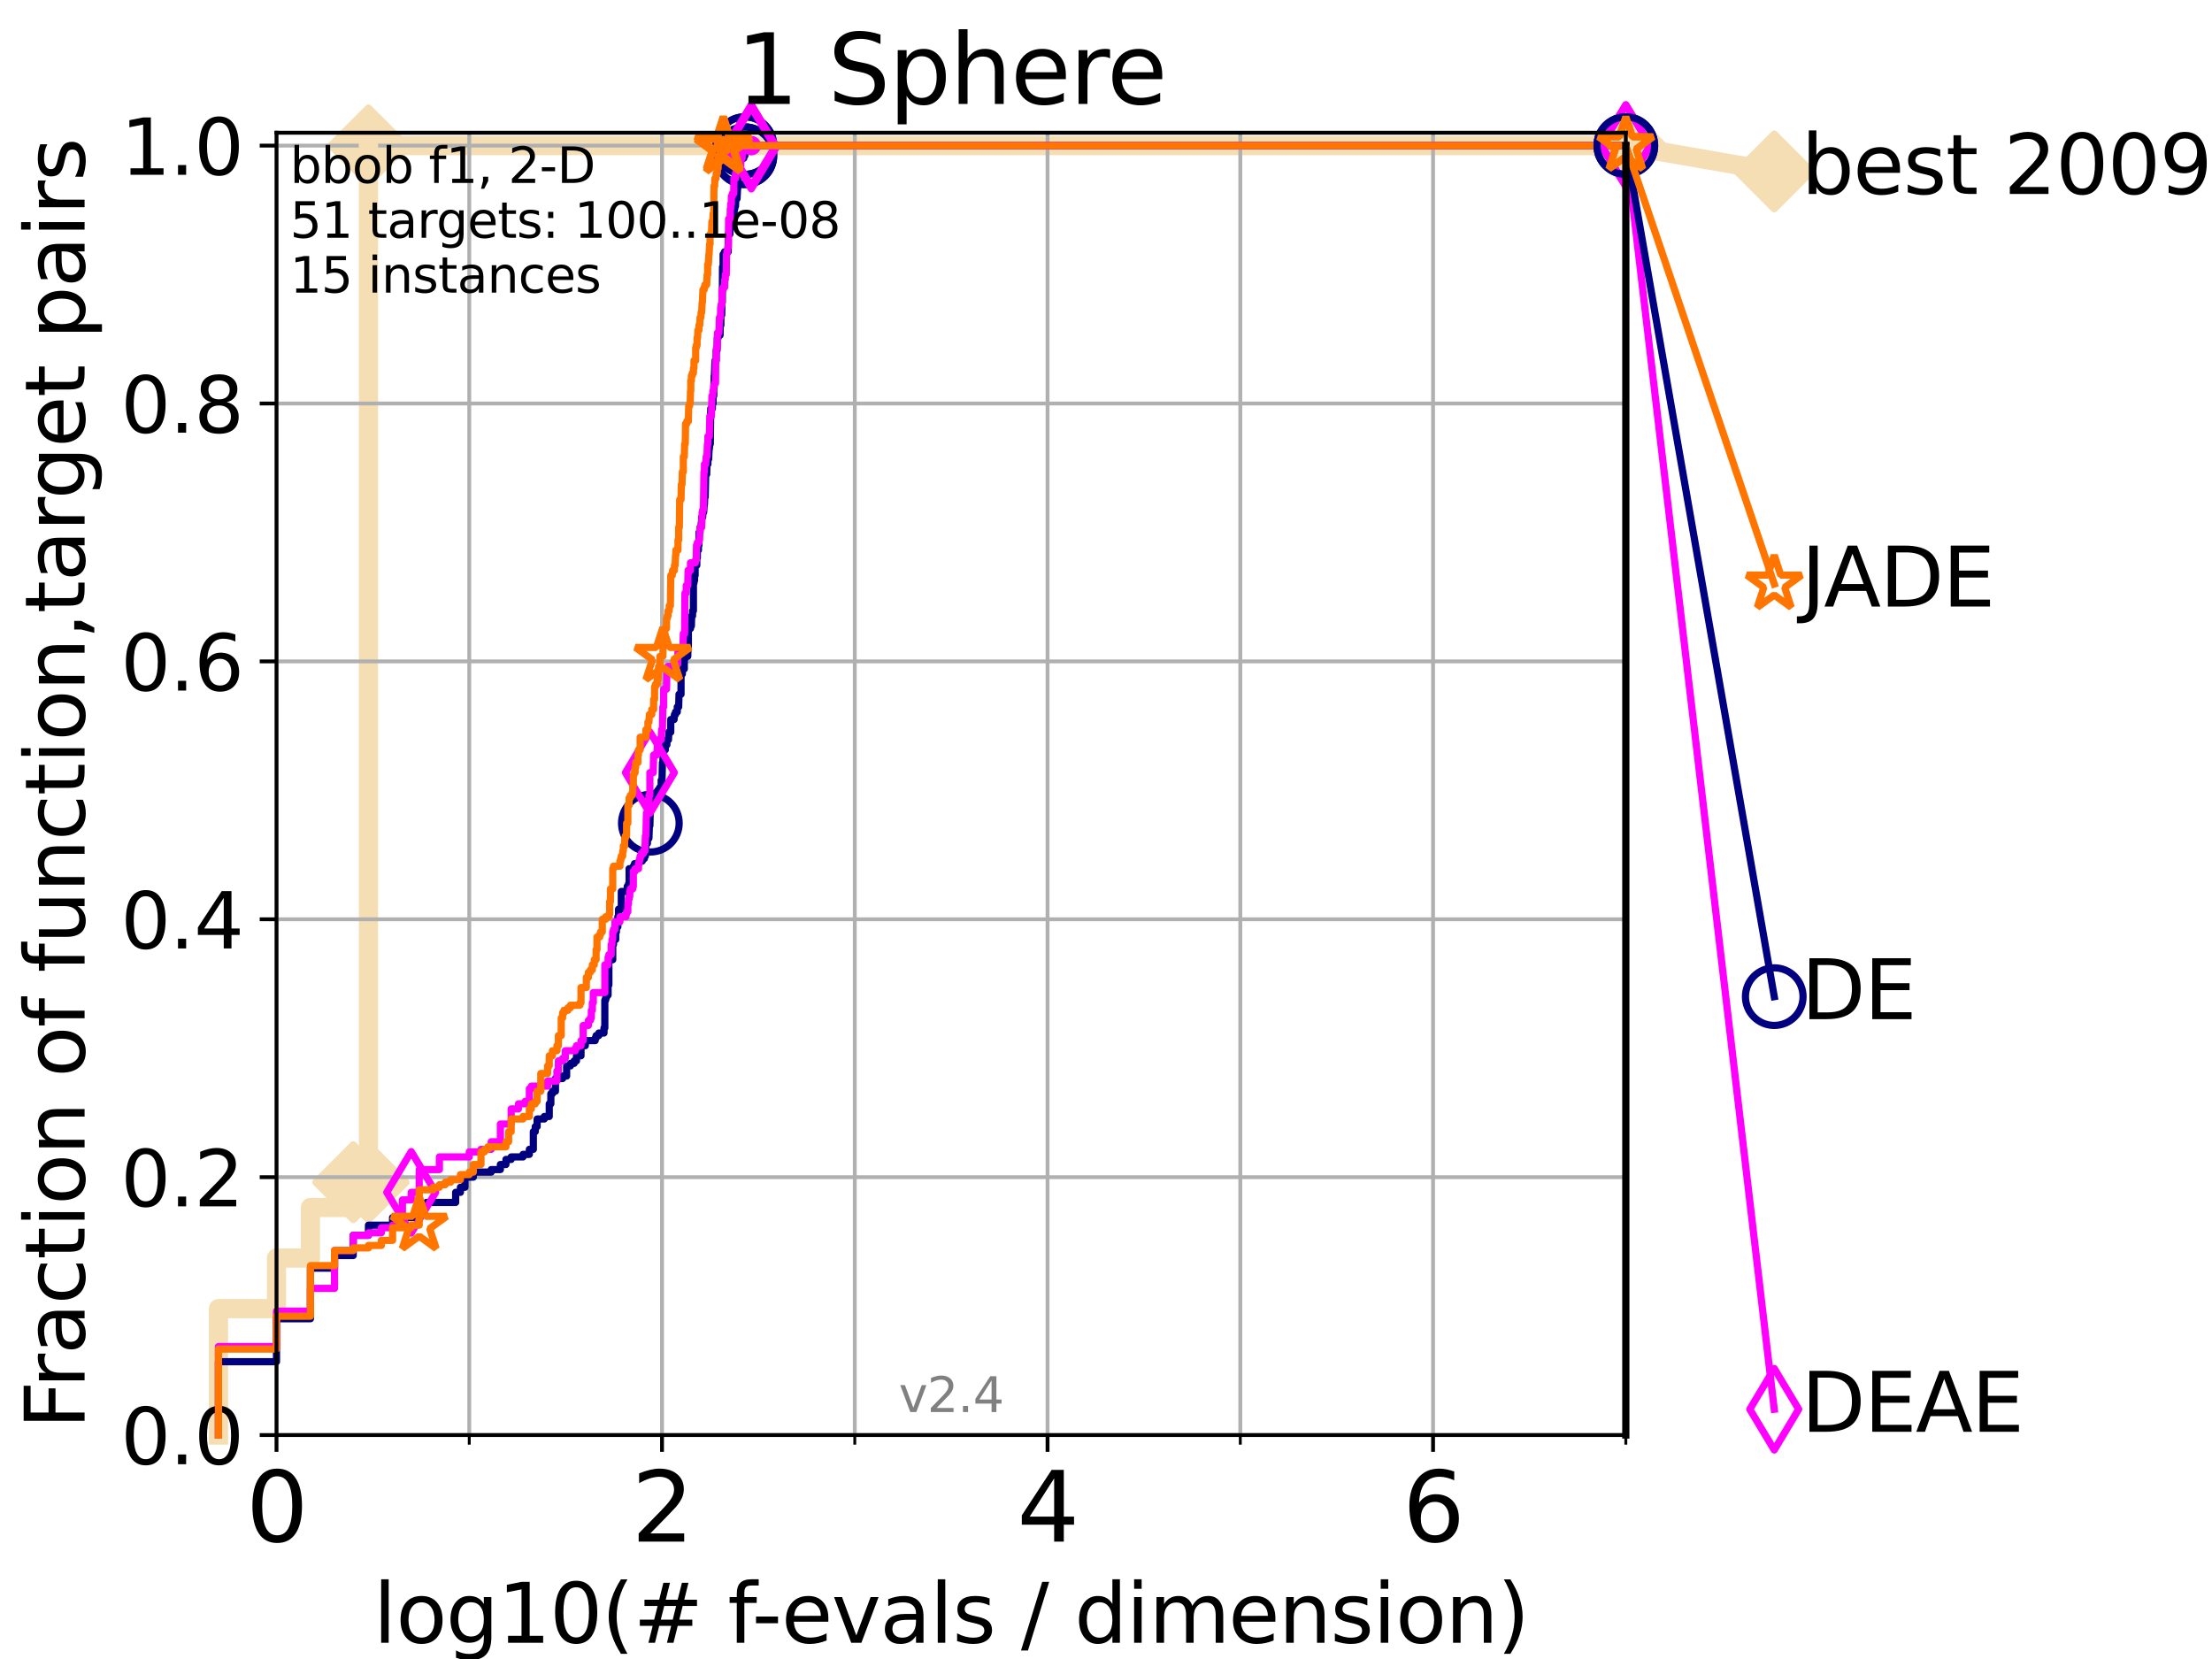 <?xml version="1.0" encoding="utf-8" standalone="no"?>
<!DOCTYPE svg PUBLIC "-//W3C//DTD SVG 1.1//EN"
  "http://www.w3.org/Graphics/SVG/1.1/DTD/svg11.dtd">
<svg height="345.6pt" version="1.1" viewBox="0 0 460.8 345.6" width="460.8pt" xmlns="http://www.w3.org/2000/svg" xmlns:xlink="http://www.w3.org/1999/xlink">
 <defs>
  <style type="text/css">*{stroke-linecap:butt;stroke-linejoin:round;}</style>
 </defs>
 <g id="figure_1">
  <g id="patch_1">
   <path d="M 0 345.6 
L 460.8 345.6 
L 460.8 0 
L 0 0 
z
" style="fill:#ffffff;"/>
  </g>
  <g id="axes_1">
   <g id="patch_2">
    <path d="M 57.6 298.944 
L 338.688 298.944 
L 338.688 27.648 
L 57.6 27.648 
z
" style="fill:#ffffff;"/>
   </g>
   <g id="line2d_1">
    <path d="M 45.512 298.944 
L 45.512 272.61 
L 57.6 272.61 
L 57.6 262.076 
L 64.671 262.076 
L 64.671 251.542 
L 73.579 251.542 
L 73.579 246.275 
L 76.759 246.275 
L 76.759 30.334 
L 338.688 30.334 
" style="fill:none;stroke:#f5deb3;stroke-linecap:square;stroke-width:4;"/>
   </g>
   <g id="line2d_2">
    <defs>
     <path d="M 0 7.778 
L 7.778 0 
L 0 -7.778 
L -7.778 0 
z
" id="mf400805f7f" style="stroke:#f5deb3;stroke-linejoin:miter;stroke-width:1.5;"/>
    </defs>
    <g>
     <use style="fill:#f5deb3;stroke:#f5deb3;stroke-linejoin:miter;stroke-width:1.5;" x="73.579" xlink:href="#mf400805f7f" y="246.275"/>
     <use style="fill:#f5deb3;stroke:#f5deb3;stroke-linejoin:miter;stroke-width:1.5;" x="76.759" xlink:href="#mf400805f7f" y="246.275"/>
     <use style="fill:#f5deb3;stroke:#f5deb3;stroke-linejoin:miter;stroke-width:1.5;" x="76.759" xlink:href="#mf400805f7f" y="246.275"/>
     <use style="fill:#f5deb3;stroke:#f5deb3;stroke-linejoin:miter;stroke-width:1.5;" x="76.759" xlink:href="#mf400805f7f" y="30.334"/>
     <use style="fill:#f5deb3;stroke:#f5deb3;stroke-linejoin:miter;stroke-width:1.5;" x="76.759" xlink:href="#mf400805f7f" y="30.334"/>
     <use style="fill:#f5deb3;stroke:#f5deb3;stroke-linejoin:miter;stroke-width:1.5;" x="338.688" xlink:href="#mf400805f7f" y="30.334"/>
    </g>
   </g>
   <g id="line2d_3">
    <path style="fill:none;stroke:#f5deb3;stroke-linecap:square;stroke-width:4;"/>
    <g/>
   </g>
   <g id="line2d_4">
    <path d="M 338.688 30.334 
L 369.608 35.706 
" style="fill:none;stroke:#f5deb3;stroke-linecap:square;stroke-width:4;"/>
    <g>
     <use style="fill:#f5deb3;stroke:#f5deb3;stroke-linejoin:miter;stroke-width:1.5;" x="338.688" xlink:href="#mf400805f7f" y="30.334"/>
     <use style="fill:#f5deb3;stroke:#f5deb3;stroke-linejoin:miter;stroke-width:1.5;" x="369.608" xlink:href="#mf400805f7f" y="35.706"/>
    </g>
   </g>
   <g id="matplotlib.axis_1">
    <g id="xtick_1">
     <g id="line2d_5">
      <path clip-path="url(#p71be0e82b7)" d="M 57.6 298.944 
L 57.6 27.648 
" style="fill:none;stroke:#b0b0b0;stroke-linecap:square;stroke-width:0.8;"/>
     </g>
     <g id="line2d_6">
      <defs>
       <path d="M 0 0 
L 0 3.5 
" id="mc32f4ae2e2" style="stroke:#000000;stroke-width:0.8;"/>
      </defs>
      <g>
       <use style="stroke:#000000;stroke-width:0.8;" x="57.6" xlink:href="#mc32f4ae2e2" y="298.944"/>
      </g>
     </g>
     <g id="text_1">
      <!-- 0 -->
      <g transform="translate(51.237 321.141)scale(0.2 -0.2)">
       <defs>
        <path d="M 2034 4250 
Q 1547 4250 1301 3770 
Q 1056 3291 1056 2328 
Q 1056 1369 1301 889 
Q 1547 409 2034 409 
Q 2525 409 2770 889 
Q 3016 1369 3016 2328 
Q 3016 3291 2770 3770 
Q 2525 4250 2034 4250 
z
M 2034 4750 
Q 2819 4750 3233 4129 
Q 3647 3509 3647 2328 
Q 3647 1150 3233 529 
Q 2819 -91 2034 -91 
Q 1250 -91 836 529 
Q 422 1150 422 2328 
Q 422 3509 836 4129 
Q 1250 4750 2034 4750 
z
" id="DejaVuSans-30" transform="scale(0.016)"/>
       </defs>
       <use xlink:href="#DejaVuSans-30"/>
      </g>
     </g>
    </g>
    <g id="xtick_2">
     <g id="line2d_7">
      <path clip-path="url(#p71be0e82b7)" d="M 137.911 298.944 
L 137.911 27.648 
" style="fill:none;stroke:#b0b0b0;stroke-linecap:square;stroke-width:0.8;"/>
     </g>
     <g id="line2d_8">
      <g>
       <use style="stroke:#000000;stroke-width:0.8;" x="137.911" xlink:href="#mc32f4ae2e2" y="298.944"/>
      </g>
     </g>
     <g id="text_2">
      <!-- 2 -->
      <g transform="translate(131.548 321.141)scale(0.2 -0.2)">
       <defs>
        <path d="M 1228 531 
L 3431 531 
L 3431 0 
L 469 0 
L 469 531 
Q 828 903 1448 1529 
Q 2069 2156 2228 2338 
Q 2531 2678 2651 2914 
Q 2772 3150 2772 3378 
Q 2772 3750 2511 3984 
Q 2250 4219 1831 4219 
Q 1534 4219 1204 4116 
Q 875 4013 500 3803 
L 500 4441 
Q 881 4594 1212 4672 
Q 1544 4750 1819 4750 
Q 2544 4750 2975 4387 
Q 3406 4025 3406 3419 
Q 3406 3131 3298 2873 
Q 3191 2616 2906 2266 
Q 2828 2175 2409 1742 
Q 1991 1309 1228 531 
z
" id="DejaVuSans-32" transform="scale(0.016)"/>
       </defs>
       <use xlink:href="#DejaVuSans-32"/>
      </g>
     </g>
    </g>
    <g id="xtick_3">
     <g id="line2d_9">
      <path clip-path="url(#p71be0e82b7)" d="M 218.222 298.944 
L 218.222 27.648 
" style="fill:none;stroke:#b0b0b0;stroke-linecap:square;stroke-width:0.8;"/>
     </g>
     <g id="line2d_10">
      <g>
       <use style="stroke:#000000;stroke-width:0.8;" x="218.222" xlink:href="#mc32f4ae2e2" y="298.944"/>
      </g>
     </g>
     <g id="text_3">
      <!-- 4 -->
      <g transform="translate(211.859 321.141)scale(0.2 -0.2)">
       <defs>
        <path d="M 2419 4116 
L 825 1625 
L 2419 1625 
L 2419 4116 
z
M 2253 4666 
L 3047 4666 
L 3047 1625 
L 3713 1625 
L 3713 1100 
L 3047 1100 
L 3047 0 
L 2419 0 
L 2419 1100 
L 313 1100 
L 313 1709 
L 2253 4666 
z
" id="DejaVuSans-34" transform="scale(0.016)"/>
       </defs>
       <use xlink:href="#DejaVuSans-34"/>
      </g>
     </g>
    </g>
    <g id="xtick_4">
     <g id="line2d_11">
      <path clip-path="url(#p71be0e82b7)" d="M 298.533 298.944 
L 298.533 27.648 
" style="fill:none;stroke:#b0b0b0;stroke-linecap:square;stroke-width:0.8;"/>
     </g>
     <g id="line2d_12">
      <g>
       <use style="stroke:#000000;stroke-width:0.8;" x="298.533" xlink:href="#mc32f4ae2e2" y="298.944"/>
      </g>
     </g>
     <g id="text_4">
      <!-- 6 -->
      <g transform="translate(292.17 321.141)scale(0.2 -0.2)">
       <defs>
        <path d="M 2113 2584 
Q 1688 2584 1439 2293 
Q 1191 2003 1191 1497 
Q 1191 994 1439 701 
Q 1688 409 2113 409 
Q 2538 409 2786 701 
Q 3034 994 3034 1497 
Q 3034 2003 2786 2293 
Q 2538 2584 2113 2584 
z
M 3366 4563 
L 3366 3988 
Q 3128 4100 2886 4159 
Q 2644 4219 2406 4219 
Q 1781 4219 1451 3797 
Q 1122 3375 1075 2522 
Q 1259 2794 1537 2939 
Q 1816 3084 2150 3084 
Q 2853 3084 3261 2657 
Q 3669 2231 3669 1497 
Q 3669 778 3244 343 
Q 2819 -91 2113 -91 
Q 1303 -91 875 529 
Q 447 1150 447 2328 
Q 447 3434 972 4092 
Q 1497 4750 2381 4750 
Q 2619 4750 2861 4703 
Q 3103 4656 3366 4563 
z
" id="DejaVuSans-36" transform="scale(0.016)"/>
       </defs>
       <use xlink:href="#DejaVuSans-36"/>
      </g>
     </g>
    </g>
    <g id="xtick_5">
     <g id="line2d_13">
      <path clip-path="url(#p71be0e82b7)" d="M 97.755 298.944 
L 97.755 27.648 
" style="fill:none;stroke:#b0b0b0;stroke-linecap:square;stroke-width:0.8;"/>
     </g>
     <g id="line2d_14">
      <defs>
       <path d="M 0 0 
L 0 2 
" id="m996996ac25" style="stroke:#000000;stroke-width:0.6;"/>
      </defs>
      <g>
       <use style="stroke:#000000;stroke-width:0.6;" x="97.755" xlink:href="#m996996ac25" y="298.944"/>
      </g>
     </g>
    </g>
    <g id="xtick_6">
     <g id="line2d_15">
      <path clip-path="url(#p71be0e82b7)" d="M 178.066 298.944 
L 178.066 27.648 
" style="fill:none;stroke:#b0b0b0;stroke-linecap:square;stroke-width:0.8;"/>
     </g>
     <g id="line2d_16">
      <g>
       <use style="stroke:#000000;stroke-width:0.6;" x="178.066" xlink:href="#m996996ac25" y="298.944"/>
      </g>
     </g>
    </g>
    <g id="xtick_7">
     <g id="line2d_17">
      <path clip-path="url(#p71be0e82b7)" d="M 258.377 298.944 
L 258.377 27.648 
" style="fill:none;stroke:#b0b0b0;stroke-linecap:square;stroke-width:0.8;"/>
     </g>
     <g id="line2d_18">
      <g>
       <use style="stroke:#000000;stroke-width:0.6;" x="258.377" xlink:href="#m996996ac25" y="298.944"/>
      </g>
     </g>
    </g>
    <g id="xtick_8">
     <g id="line2d_19">
      <path clip-path="url(#p71be0e82b7)" d="M 338.688 298.944 
L 338.688 27.648 
" style="fill:none;stroke:#b0b0b0;stroke-linecap:square;stroke-width:0.8;"/>
     </g>
     <g id="line2d_20">
      <g>
       <use style="stroke:#000000;stroke-width:0.6;" x="338.688" xlink:href="#m996996ac25" y="298.944"/>
      </g>
     </g>
    </g>
    <g id="text_5">
     <!-- log10(# f-evals / dimension) -->
     <g transform="translate(77.764 342.218)scale(0.17 -0.17)">
      <defs>
       <path d="M 603 4863 
L 1178 4863 
L 1178 0 
L 603 0 
L 603 4863 
z
" id="DejaVuSans-6c" transform="scale(0.016)"/>
       <path d="M 1959 3097 
Q 1497 3097 1228 2736 
Q 959 2375 959 1747 
Q 959 1119 1226 758 
Q 1494 397 1959 397 
Q 2419 397 2687 759 
Q 2956 1122 2956 1747 
Q 2956 2369 2687 2733 
Q 2419 3097 1959 3097 
z
M 1959 3584 
Q 2709 3584 3137 3096 
Q 3566 2609 3566 1747 
Q 3566 888 3137 398 
Q 2709 -91 1959 -91 
Q 1206 -91 779 398 
Q 353 888 353 1747 
Q 353 2609 779 3096 
Q 1206 3584 1959 3584 
z
" id="DejaVuSans-6f" transform="scale(0.016)"/>
       <path d="M 2906 1791 
Q 2906 2416 2648 2759 
Q 2391 3103 1925 3103 
Q 1463 3103 1205 2759 
Q 947 2416 947 1791 
Q 947 1169 1205 825 
Q 1463 481 1925 481 
Q 2391 481 2648 825 
Q 2906 1169 2906 1791 
z
M 3481 434 
Q 3481 -459 3084 -895 
Q 2688 -1331 1869 -1331 
Q 1566 -1331 1297 -1286 
Q 1028 -1241 775 -1147 
L 775 -588 
Q 1028 -725 1275 -790 
Q 1522 -856 1778 -856 
Q 2344 -856 2625 -561 
Q 2906 -266 2906 331 
L 2906 616 
Q 2728 306 2450 153 
Q 2172 0 1784 0 
Q 1141 0 747 490 
Q 353 981 353 1791 
Q 353 2603 747 3093 
Q 1141 3584 1784 3584 
Q 2172 3584 2450 3431 
Q 2728 3278 2906 2969 
L 2906 3500 
L 3481 3500 
L 3481 434 
z
" id="DejaVuSans-67" transform="scale(0.016)"/>
       <path d="M 794 531 
L 1825 531 
L 1825 4091 
L 703 3866 
L 703 4441 
L 1819 4666 
L 2450 4666 
L 2450 531 
L 3481 531 
L 3481 0 
L 794 0 
L 794 531 
z
" id="DejaVuSans-31" transform="scale(0.016)"/>
       <path d="M 1984 4856 
Q 1566 4138 1362 3434 
Q 1159 2731 1159 2009 
Q 1159 1288 1364 580 
Q 1569 -128 1984 -844 
L 1484 -844 
Q 1016 -109 783 600 
Q 550 1309 550 2009 
Q 550 2706 781 3412 
Q 1013 4119 1484 4856 
L 1984 4856 
z
" id="DejaVuSans-28" transform="scale(0.016)"/>
       <path d="M 3272 2816 
L 2363 2816 
L 2100 1772 
L 3016 1772 
L 3272 2816 
z
M 2803 4594 
L 2478 3297 
L 3391 3297 
L 3719 4594 
L 4219 4594 
L 3897 3297 
L 4872 3297 
L 4872 2816 
L 3775 2816 
L 3519 1772 
L 4513 1772 
L 4513 1294 
L 3397 1294 
L 3072 0 
L 2572 0 
L 2894 1294 
L 1978 1294 
L 1656 0 
L 1153 0 
L 1478 1294 
L 494 1294 
L 494 1772 
L 1594 1772 
L 1856 2816 
L 850 2816 
L 850 3297 
L 1978 3297 
L 2297 4594 
L 2803 4594 
z
" id="DejaVuSans-23" transform="scale(0.016)"/>
       <path id="DejaVuSans-20" transform="scale(0.016)"/>
       <path d="M 2375 4863 
L 2375 4384 
L 1825 4384 
Q 1516 4384 1395 4259 
Q 1275 4134 1275 3809 
L 1275 3500 
L 2222 3500 
L 2222 3053 
L 1275 3053 
L 1275 0 
L 697 0 
L 697 3053 
L 147 3053 
L 147 3500 
L 697 3500 
L 697 3744 
Q 697 4328 969 4595 
Q 1241 4863 1831 4863 
L 2375 4863 
z
" id="DejaVuSans-66" transform="scale(0.016)"/>
       <path d="M 313 2009 
L 1997 2009 
L 1997 1497 
L 313 1497 
L 313 2009 
z
" id="DejaVuSans-2d" transform="scale(0.016)"/>
       <path d="M 3597 1894 
L 3597 1613 
L 953 1613 
Q 991 1019 1311 708 
Q 1631 397 2203 397 
Q 2534 397 2845 478 
Q 3156 559 3463 722 
L 3463 178 
Q 3153 47 2828 -22 
Q 2503 -91 2169 -91 
Q 1331 -91 842 396 
Q 353 884 353 1716 
Q 353 2575 817 3079 
Q 1281 3584 2069 3584 
Q 2775 3584 3186 3129 
Q 3597 2675 3597 1894 
z
M 3022 2063 
Q 3016 2534 2758 2815 
Q 2500 3097 2075 3097 
Q 1594 3097 1305 2825 
Q 1016 2553 972 2059 
L 3022 2063 
z
" id="DejaVuSans-65" transform="scale(0.016)"/>
       <path d="M 191 3500 
L 800 3500 
L 1894 563 
L 2988 3500 
L 3597 3500 
L 2284 0 
L 1503 0 
L 191 3500 
z
" id="DejaVuSans-76" transform="scale(0.016)"/>
       <path d="M 2194 1759 
Q 1497 1759 1228 1600 
Q 959 1441 959 1056 
Q 959 750 1161 570 
Q 1363 391 1709 391 
Q 2188 391 2477 730 
Q 2766 1069 2766 1631 
L 2766 1759 
L 2194 1759 
z
M 3341 1997 
L 3341 0 
L 2766 0 
L 2766 531 
Q 2569 213 2275 61 
Q 1981 -91 1556 -91 
Q 1019 -91 701 211 
Q 384 513 384 1019 
Q 384 1609 779 1909 
Q 1175 2209 1959 2209 
L 2766 2209 
L 2766 2266 
Q 2766 2663 2505 2880 
Q 2244 3097 1772 3097 
Q 1472 3097 1187 3025 
Q 903 2953 641 2809 
L 641 3341 
Q 956 3463 1253 3523 
Q 1550 3584 1831 3584 
Q 2591 3584 2966 3190 
Q 3341 2797 3341 1997 
z
" id="DejaVuSans-61" transform="scale(0.016)"/>
       <path d="M 2834 3397 
L 2834 2853 
Q 2591 2978 2328 3040 
Q 2066 3103 1784 3103 
Q 1356 3103 1142 2972 
Q 928 2841 928 2578 
Q 928 2378 1081 2264 
Q 1234 2150 1697 2047 
L 1894 2003 
Q 2506 1872 2764 1633 
Q 3022 1394 3022 966 
Q 3022 478 2636 193 
Q 2250 -91 1575 -91 
Q 1294 -91 989 -36 
Q 684 19 347 128 
L 347 722 
Q 666 556 975 473 
Q 1284 391 1588 391 
Q 1994 391 2212 530 
Q 2431 669 2431 922 
Q 2431 1156 2273 1281 
Q 2116 1406 1581 1522 
L 1381 1569 
Q 847 1681 609 1914 
Q 372 2147 372 2553 
Q 372 3047 722 3315 
Q 1072 3584 1716 3584 
Q 2034 3584 2315 3537 
Q 2597 3491 2834 3397 
z
" id="DejaVuSans-73" transform="scale(0.016)"/>
       <path d="M 1625 4666 
L 2156 4666 
L 531 -594 
L 0 -594 
L 1625 4666 
z
" id="DejaVuSans-2f" transform="scale(0.016)"/>
       <path d="M 2906 2969 
L 2906 4863 
L 3481 4863 
L 3481 0 
L 2906 0 
L 2906 525 
Q 2725 213 2448 61 
Q 2172 -91 1784 -91 
Q 1150 -91 751 415 
Q 353 922 353 1747 
Q 353 2572 751 3078 
Q 1150 3584 1784 3584 
Q 2172 3584 2448 3432 
Q 2725 3281 2906 2969 
z
M 947 1747 
Q 947 1113 1208 752 
Q 1469 391 1925 391 
Q 2381 391 2643 752 
Q 2906 1113 2906 1747 
Q 2906 2381 2643 2742 
Q 2381 3103 1925 3103 
Q 1469 3103 1208 2742 
Q 947 2381 947 1747 
z
" id="DejaVuSans-64" transform="scale(0.016)"/>
       <path d="M 603 3500 
L 1178 3500 
L 1178 0 
L 603 0 
L 603 3500 
z
M 603 4863 
L 1178 4863 
L 1178 4134 
L 603 4134 
L 603 4863 
z
" id="DejaVuSans-69" transform="scale(0.016)"/>
       <path d="M 3328 2828 
Q 3544 3216 3844 3400 
Q 4144 3584 4550 3584 
Q 5097 3584 5394 3201 
Q 5691 2819 5691 2113 
L 5691 0 
L 5113 0 
L 5113 2094 
Q 5113 2597 4934 2840 
Q 4756 3084 4391 3084 
Q 3944 3084 3684 2787 
Q 3425 2491 3425 1978 
L 3425 0 
L 2847 0 
L 2847 2094 
Q 2847 2600 2669 2842 
Q 2491 3084 2119 3084 
Q 1678 3084 1418 2786 
Q 1159 2488 1159 1978 
L 1159 0 
L 581 0 
L 581 3500 
L 1159 3500 
L 1159 2956 
Q 1356 3278 1631 3431 
Q 1906 3584 2284 3584 
Q 2666 3584 2933 3390 
Q 3200 3197 3328 2828 
z
" id="DejaVuSans-6d" transform="scale(0.016)"/>
       <path d="M 3513 2113 
L 3513 0 
L 2938 0 
L 2938 2094 
Q 2938 2591 2744 2837 
Q 2550 3084 2163 3084 
Q 1697 3084 1428 2787 
Q 1159 2491 1159 1978 
L 1159 0 
L 581 0 
L 581 3500 
L 1159 3500 
L 1159 2956 
Q 1366 3272 1645 3428 
Q 1925 3584 2291 3584 
Q 2894 3584 3203 3211 
Q 3513 2838 3513 2113 
z
" id="DejaVuSans-6e" transform="scale(0.016)"/>
       <path d="M 513 4856 
L 1013 4856 
Q 1481 4119 1714 3412 
Q 1947 2706 1947 2009 
Q 1947 1309 1714 600 
Q 1481 -109 1013 -844 
L 513 -844 
Q 928 -128 1133 580 
Q 1338 1288 1338 2009 
Q 1338 2731 1133 3434 
Q 928 4138 513 4856 
z
" id="DejaVuSans-29" transform="scale(0.016)"/>
      </defs>
      <use xlink:href="#DejaVuSans-6c"/>
      <use x="27.783" xlink:href="#DejaVuSans-6f"/>
      <use x="88.965" xlink:href="#DejaVuSans-67"/>
      <use x="152.441" xlink:href="#DejaVuSans-31"/>
      <use x="216.064" xlink:href="#DejaVuSans-30"/>
      <use x="279.688" xlink:href="#DejaVuSans-28"/>
      <use x="318.701" xlink:href="#DejaVuSans-23"/>
      <use x="402.49" xlink:href="#DejaVuSans-20"/>
      <use x="434.277" xlink:href="#DejaVuSans-66"/>
      <use x="463.982" xlink:href="#DejaVuSans-2d"/>
      <use x="500.066" xlink:href="#DejaVuSans-65"/>
      <use x="561.59" xlink:href="#DejaVuSans-76"/>
      <use x="620.77" xlink:href="#DejaVuSans-61"/>
      <use x="682.049" xlink:href="#DejaVuSans-6c"/>
      <use x="709.832" xlink:href="#DejaVuSans-73"/>
      <use x="761.932" xlink:href="#DejaVuSans-20"/>
      <use x="793.719" xlink:href="#DejaVuSans-2f"/>
      <use x="827.41" xlink:href="#DejaVuSans-20"/>
      <use x="859.197" xlink:href="#DejaVuSans-64"/>
      <use x="922.674" xlink:href="#DejaVuSans-69"/>
      <use x="950.457" xlink:href="#DejaVuSans-6d"/>
      <use x="1047.869" xlink:href="#DejaVuSans-65"/>
      <use x="1109.393" xlink:href="#DejaVuSans-6e"/>
      <use x="1172.771" xlink:href="#DejaVuSans-73"/>
      <use x="1224.871" xlink:href="#DejaVuSans-69"/>
      <use x="1252.654" xlink:href="#DejaVuSans-6f"/>
      <use x="1313.836" xlink:href="#DejaVuSans-6e"/>
      <use x="1377.215" xlink:href="#DejaVuSans-29"/>
     </g>
    </g>
   </g>
   <g id="matplotlib.axis_2">
    <g id="ytick_1">
     <g id="line2d_21">
      <path clip-path="url(#p71be0e82b7)" d="M 57.6 298.944 
L 338.688 298.944 
" style="fill:none;stroke:#b0b0b0;stroke-linecap:square;stroke-width:0.8;"/>
     </g>
     <g id="line2d_22">
      <defs>
       <path d="M 0 0 
L -3.5 0 
" id="ma800b88fdd" style="stroke:#000000;stroke-width:0.8;"/>
      </defs>
      <g>
       <use style="stroke:#000000;stroke-width:0.8;" x="57.6" xlink:href="#ma800b88fdd" y="298.944"/>
      </g>
     </g>
     <g id="text_6">
      <!-- 0.0 -->
      <g transform="translate(25.155 305.023)scale(0.16 -0.16)">
       <defs>
        <path d="M 684 794 
L 1344 794 
L 1344 0 
L 684 0 
L 684 794 
z
" id="DejaVuSans-2e" transform="scale(0.016)"/>
       </defs>
       <use xlink:href="#DejaVuSans-30"/>
       <use x="63.623" xlink:href="#DejaVuSans-2e"/>
       <use x="95.41" xlink:href="#DejaVuSans-30"/>
      </g>
     </g>
    </g>
    <g id="ytick_2">
     <g id="line2d_23">
      <path clip-path="url(#p71be0e82b7)" d="M 57.6 245.222 
L 338.688 245.222 
" style="fill:none;stroke:#b0b0b0;stroke-linecap:square;stroke-width:0.8;"/>
     </g>
     <g id="line2d_24">
      <g>
       <use style="stroke:#000000;stroke-width:0.8;" x="57.6" xlink:href="#ma800b88fdd" y="245.222"/>
      </g>
     </g>
     <g id="text_7">
      <!-- 0.2 -->
      <g transform="translate(25.155 251.301)scale(0.16 -0.16)">
       <use xlink:href="#DejaVuSans-30"/>
       <use x="63.623" xlink:href="#DejaVuSans-2e"/>
       <use x="95.41" xlink:href="#DejaVuSans-32"/>
      </g>
     </g>
    </g>
    <g id="ytick_3">
     <g id="line2d_25">
      <path clip-path="url(#p71be0e82b7)" d="M 57.6 191.5 
L 338.688 191.5 
" style="fill:none;stroke:#b0b0b0;stroke-linecap:square;stroke-width:0.8;"/>
     </g>
     <g id="line2d_26">
      <g>
       <use style="stroke:#000000;stroke-width:0.8;" x="57.6" xlink:href="#ma800b88fdd" y="191.5"/>
      </g>
     </g>
     <g id="text_8">
      <!-- 0.4 -->
      <g transform="translate(25.155 197.579)scale(0.16 -0.16)">
       <use xlink:href="#DejaVuSans-30"/>
       <use x="63.623" xlink:href="#DejaVuSans-2e"/>
       <use x="95.41" xlink:href="#DejaVuSans-34"/>
      </g>
     </g>
    </g>
    <g id="ytick_4">
     <g id="line2d_27">
      <path clip-path="url(#p71be0e82b7)" d="M 57.6 137.778 
L 338.688 137.778 
" style="fill:none;stroke:#b0b0b0;stroke-linecap:square;stroke-width:0.8;"/>
     </g>
     <g id="line2d_28">
      <g>
       <use style="stroke:#000000;stroke-width:0.8;" x="57.6" xlink:href="#ma800b88fdd" y="137.778"/>
      </g>
     </g>
     <g id="text_9">
      <!-- 0.6 -->
      <g transform="translate(25.155 143.857)scale(0.16 -0.16)">
       <use xlink:href="#DejaVuSans-30"/>
       <use x="63.623" xlink:href="#DejaVuSans-2e"/>
       <use x="95.41" xlink:href="#DejaVuSans-36"/>
      </g>
     </g>
    </g>
    <g id="ytick_5">
     <g id="line2d_29">
      <path clip-path="url(#p71be0e82b7)" d="M 57.6 84.056 
L 338.688 84.056 
" style="fill:none;stroke:#b0b0b0;stroke-linecap:square;stroke-width:0.8;"/>
     </g>
     <g id="line2d_30">
      <g>
       <use style="stroke:#000000;stroke-width:0.8;" x="57.6" xlink:href="#ma800b88fdd" y="84.056"/>
      </g>
     </g>
     <g id="text_10">
      <!-- 0.8 -->
      <g transform="translate(25.155 90.135)scale(0.16 -0.16)">
       <defs>
        <path d="M 2034 2216 
Q 1584 2216 1326 1975 
Q 1069 1734 1069 1313 
Q 1069 891 1326 650 
Q 1584 409 2034 409 
Q 2484 409 2743 651 
Q 3003 894 3003 1313 
Q 3003 1734 2745 1975 
Q 2488 2216 2034 2216 
z
M 1403 2484 
Q 997 2584 770 2862 
Q 544 3141 544 3541 
Q 544 4100 942 4425 
Q 1341 4750 2034 4750 
Q 2731 4750 3128 4425 
Q 3525 4100 3525 3541 
Q 3525 3141 3298 2862 
Q 3072 2584 2669 2484 
Q 3125 2378 3379 2068 
Q 3634 1759 3634 1313 
Q 3634 634 3220 271 
Q 2806 -91 2034 -91 
Q 1263 -91 848 271 
Q 434 634 434 1313 
Q 434 1759 690 2068 
Q 947 2378 1403 2484 
z
M 1172 3481 
Q 1172 3119 1398 2916 
Q 1625 2713 2034 2713 
Q 2441 2713 2670 2916 
Q 2900 3119 2900 3481 
Q 2900 3844 2670 4047 
Q 2441 4250 2034 4250 
Q 1625 4250 1398 4047 
Q 1172 3844 1172 3481 
z
" id="DejaVuSans-38" transform="scale(0.016)"/>
       </defs>
       <use xlink:href="#DejaVuSans-30"/>
       <use x="63.623" xlink:href="#DejaVuSans-2e"/>
       <use x="95.41" xlink:href="#DejaVuSans-38"/>
      </g>
     </g>
    </g>
    <g id="ytick_6">
     <g id="line2d_31">
      <path clip-path="url(#p71be0e82b7)" d="M 57.6 30.334 
L 338.688 30.334 
" style="fill:none;stroke:#b0b0b0;stroke-linecap:square;stroke-width:0.8;"/>
     </g>
     <g id="line2d_32">
      <g>
       <use style="stroke:#000000;stroke-width:0.8;" x="57.6" xlink:href="#ma800b88fdd" y="30.334"/>
      </g>
     </g>
     <g id="text_11">
      <!-- 1.0 -->
      <g transform="translate(25.155 36.413)scale(0.16 -0.16)">
       <use xlink:href="#DejaVuSans-31"/>
       <use x="63.623" xlink:href="#DejaVuSans-2e"/>
       <use x="95.41" xlink:href="#DejaVuSans-30"/>
      </g>
     </g>
    </g>
    <g id="text_12">
     <!-- Fraction of function,target pairs -->
     <g transform="translate(17.62 297.681)rotate(-90)scale(0.17 -0.17)">
      <defs>
       <path d="M 628 4666 
L 3309 4666 
L 3309 4134 
L 1259 4134 
L 1259 2759 
L 3109 2759 
L 3109 2228 
L 1259 2228 
L 1259 0 
L 628 0 
L 628 4666 
z
" id="DejaVuSans-46" transform="scale(0.016)"/>
       <path d="M 2631 2963 
Q 2534 3019 2420 3045 
Q 2306 3072 2169 3072 
Q 1681 3072 1420 2755 
Q 1159 2438 1159 1844 
L 1159 0 
L 581 0 
L 581 3500 
L 1159 3500 
L 1159 2956 
Q 1341 3275 1631 3429 
Q 1922 3584 2338 3584 
Q 2397 3584 2469 3576 
Q 2541 3569 2628 3553 
L 2631 2963 
z
" id="DejaVuSans-72" transform="scale(0.016)"/>
       <path d="M 3122 3366 
L 3122 2828 
Q 2878 2963 2633 3030 
Q 2388 3097 2138 3097 
Q 1578 3097 1268 2742 
Q 959 2388 959 1747 
Q 959 1106 1268 751 
Q 1578 397 2138 397 
Q 2388 397 2633 464 
Q 2878 531 3122 666 
L 3122 134 
Q 2881 22 2623 -34 
Q 2366 -91 2075 -91 
Q 1284 -91 818 406 
Q 353 903 353 1747 
Q 353 2603 823 3093 
Q 1294 3584 2113 3584 
Q 2378 3584 2631 3529 
Q 2884 3475 3122 3366 
z
" id="DejaVuSans-63" transform="scale(0.016)"/>
       <path d="M 1172 4494 
L 1172 3500 
L 2356 3500 
L 2356 3053 
L 1172 3053 
L 1172 1153 
Q 1172 725 1289 603 
Q 1406 481 1766 481 
L 2356 481 
L 2356 0 
L 1766 0 
Q 1100 0 847 248 
Q 594 497 594 1153 
L 594 3053 
L 172 3053 
L 172 3500 
L 594 3500 
L 594 4494 
L 1172 4494 
z
" id="DejaVuSans-74" transform="scale(0.016)"/>
       <path d="M 544 1381 
L 544 3500 
L 1119 3500 
L 1119 1403 
Q 1119 906 1312 657 
Q 1506 409 1894 409 
Q 2359 409 2629 706 
Q 2900 1003 2900 1516 
L 2900 3500 
L 3475 3500 
L 3475 0 
L 2900 0 
L 2900 538 
Q 2691 219 2414 64 
Q 2138 -91 1772 -91 
Q 1169 -91 856 284 
Q 544 659 544 1381 
z
M 1991 3584 
L 1991 3584 
z
" id="DejaVuSans-75" transform="scale(0.016)"/>
       <path d="M 750 794 
L 1409 794 
L 1409 256 
L 897 -744 
L 494 -744 
L 750 256 
L 750 794 
z
" id="DejaVuSans-2c" transform="scale(0.016)"/>
       <path d="M 1159 525 
L 1159 -1331 
L 581 -1331 
L 581 3500 
L 1159 3500 
L 1159 2969 
Q 1341 3281 1617 3432 
Q 1894 3584 2278 3584 
Q 2916 3584 3314 3078 
Q 3713 2572 3713 1747 
Q 3713 922 3314 415 
Q 2916 -91 2278 -91 
Q 1894 -91 1617 61 
Q 1341 213 1159 525 
z
M 3116 1747 
Q 3116 2381 2855 2742 
Q 2594 3103 2138 3103 
Q 1681 3103 1420 2742 
Q 1159 2381 1159 1747 
Q 1159 1113 1420 752 
Q 1681 391 2138 391 
Q 2594 391 2855 752 
Q 3116 1113 3116 1747 
z
" id="DejaVuSans-70" transform="scale(0.016)"/>
      </defs>
      <use xlink:href="#DejaVuSans-46"/>
      <use x="50.27" xlink:href="#DejaVuSans-72"/>
      <use x="91.383" xlink:href="#DejaVuSans-61"/>
      <use x="152.662" xlink:href="#DejaVuSans-63"/>
      <use x="207.643" xlink:href="#DejaVuSans-74"/>
      <use x="246.852" xlink:href="#DejaVuSans-69"/>
      <use x="274.635" xlink:href="#DejaVuSans-6f"/>
      <use x="335.816" xlink:href="#DejaVuSans-6e"/>
      <use x="399.195" xlink:href="#DejaVuSans-20"/>
      <use x="430.982" xlink:href="#DejaVuSans-6f"/>
      <use x="492.164" xlink:href="#DejaVuSans-66"/>
      <use x="527.369" xlink:href="#DejaVuSans-20"/>
      <use x="559.156" xlink:href="#DejaVuSans-66"/>
      <use x="594.361" xlink:href="#DejaVuSans-75"/>
      <use x="657.74" xlink:href="#DejaVuSans-6e"/>
      <use x="721.119" xlink:href="#DejaVuSans-63"/>
      <use x="776.1" xlink:href="#DejaVuSans-74"/>
      <use x="815.309" xlink:href="#DejaVuSans-69"/>
      <use x="843.092" xlink:href="#DejaVuSans-6f"/>
      <use x="904.273" xlink:href="#DejaVuSans-6e"/>
      <use x="967.652" xlink:href="#DejaVuSans-2c"/>
      <use x="999.439" xlink:href="#DejaVuSans-74"/>
      <use x="1038.648" xlink:href="#DejaVuSans-61"/>
      <use x="1099.928" xlink:href="#DejaVuSans-72"/>
      <use x="1139.291" xlink:href="#DejaVuSans-67"/>
      <use x="1202.768" xlink:href="#DejaVuSans-65"/>
      <use x="1264.291" xlink:href="#DejaVuSans-74"/>
      <use x="1303.5" xlink:href="#DejaVuSans-20"/>
      <use x="1335.287" xlink:href="#DejaVuSans-70"/>
      <use x="1398.764" xlink:href="#DejaVuSans-61"/>
      <use x="1460.043" xlink:href="#DejaVuSans-69"/>
      <use x="1487.826" xlink:href="#DejaVuSans-72"/>
      <use x="1528.939" xlink:href="#DejaVuSans-73"/>
     </g>
    </g>
   </g>
   <g id="line2d_33">
    <defs>
     <path d="M 0 1.5 
C 0.398 1.5 0.779 1.342 1.061 1.061 
C 1.342 0.779 1.5 0.398 1.5 0 
C 1.5 -0.398 1.342 -0.779 1.061 -1.061 
C 0.779 -1.342 0.398 -1.5 0 -1.5 
C -0.398 -1.5 -0.779 -1.342 -1.061 -1.061 
C -1.342 -0.779 -1.5 -0.398 -1.5 0 
C -1.5 0.398 -1.342 0.779 -1.061 1.061 
C -0.779 1.342 -0.398 1.5 0 1.5 
z
" id="md6b048f876" style="stroke:#f5deb3;"/>
    </defs>
    <g>
     <use style="fill:#f5deb3;stroke:#f5deb3;" x="76.759" xlink:href="#md6b048f876" y="30.334"/>
     <use style="fill:#f5deb3;stroke:#f5deb3;" x="76.759" xlink:href="#md6b048f876" y="30.334"/>
    </g>
   </g>
   <g id="line2d_34">
    <defs>
     <path d="M 0 1.5 
C 0.398 1.5 0.779 1.342 1.061 1.061 
C 1.342 0.779 1.5 0.398 1.5 0 
C 1.5 -0.398 1.342 -0.779 1.061 -1.061 
C 0.779 -1.342 0.398 -1.5 0 -1.5 
C -0.398 -1.5 -0.779 -1.342 -1.061 -1.061 
C -1.342 -0.779 -1.5 -0.398 -1.5 0 
C -1.5 0.398 -1.342 0.779 -1.061 1.061 
C -0.779 1.342 -0.398 1.5 0 1.5 
z
" id="ma4609a3422" style="stroke:#000080;"/>
    </defs>
    <g>
     <use style="fill:#000080;stroke:#000080;" x="155.168" xlink:href="#ma4609a3422" y="30.334"/>
     <use style="fill:#000080;stroke:#000080;" x="155.168" xlink:href="#ma4609a3422" y="30.334"/>
    </g>
   </g>
   <g id="line2d_35">
    <path d="M 45.512 298.944 
L 45.512 283.67 
L 57.6 283.67 
L 57.6 274.716 
L 64.671 274.716 
L 64.671 264.183 
L 69.688 264.183 
L 69.688 261.549 
L 73.579 261.549 
L 73.579 257.336 
L 76.759 257.336 
L 76.759 255.229 
L 81.776 255.229 
L 81.776 253.649 
L 87.33 253.649 
L 87.33 251.016 
L 88.847 251.016 
L 88.847 250.489 
L 94.921 250.489 
L 94.921 248.382 
L 95.918 248.382 
L 95.918 247.329 
L 96.861 247.329 
L 96.861 245.222 
L 98.606 245.222 
L 98.606 244.169 
L 102.331 244.169 
L 102.331 243.642 
L 104.235 243.642 
L 104.235 242.589 
L 105.398 242.589 
L 105.398 241.535 
L 106.489 241.535 
L 106.489 241.009 
L 108.949 241.009 
L 108.949 240.482 
L 110.274 240.482 
L 110.274 239.428 
L 111.105 239.428 
L 111.105 235.742 
L 111.506 235.742 
L 111.506 234.688 
L 111.897 234.688 
L 111.897 233.108 
L 113.383 233.108 
L 113.383 232.582 
L 114.419 232.582 
L 114.419 229.948 
L 114.751 229.948 
L 114.751 227.841 
L 115.077 227.841 
L 115.077 227.315 
L 115.711 227.315 
L 115.711 224.681 
L 117.203 224.681 
L 117.203 224.155 
L 118.04 224.155 
L 118.04 222.048 
L 118.839 222.048 
L 118.839 221.521 
L 119.603 221.521 
L 119.603 220.994 
L 120.094 220.994 
L 120.094 219.941 
L 121.037 219.941 
L 121.037 217.834 
L 121.931 217.834 
L 121.931 216.781 
L 123.985 216.781 
L 123.985 216.254 
L 124.178 216.254 
L 124.178 215.728 
L 124.744 215.728 
L 124.744 215.201 
L 125.823 215.201 
L 125.823 214.148 
L 125.996 214.148 
L 125.996 208.354 
L 126.168 208.354 
L 126.168 207.827 
L 126.338 207.827 
L 126.338 207.301 
L 126.674 207.301 
L 126.674 205.194 
L 126.839 205.194 
L 126.839 199.927 
L 127.643 199.927 
L 127.643 196.767 
L 127.799 196.767 
L 127.799 195.714 
L 128.26 195.714 
L 128.26 194.133 
L 128.411 194.133 
L 128.411 193.08 
L 128.709 193.08 
L 128.709 190.973 
L 128.856 190.973 
L 128.856 189.393 
L 129.433 189.393 
L 129.433 185.706 
L 130.665 185.706 
L 130.665 184.653 
L 130.927 184.653 
L 130.927 184.126 
L 131.056 184.126 
L 131.056 180.966 
L 131.938 180.966 
L 131.938 180.44 
L 132.182 180.44 
L 132.182 179.913 
L 133.125 179.913 
L 133.125 179.386 
L 133.8 179.386 
L 133.8 178.86 
L 134.236 178.86 
L 134.236 178.333 
L 134.45 178.333 
L 134.556 175.699 
L 134.87 175.699 
L 134.87 174.646 
L 135.179 174.646 
L 135.281 172.013 
L 135.382 172.013 
L 135.482 167.799 
L 136.17 167.799 
L 136.266 166.219 
L 136.362 166.219 
L 136.362 165.692 
L 136.551 165.692 
L 136.551 165.166 
L 137.016 165.166 
L 137.016 164.639 
L 137.38 164.639 
L 137.38 164.112 
L 137.736 164.112 
L 137.736 162.532 
L 137.911 162.532 
L 137.998 158.846 
L 138.084 158.846 
L 138.171 156.212 
L 138.595 156.212 
L 138.595 155.159 
L 138.927 155.159 
L 138.927 154.105 
L 139.253 154.105 
L 139.334 152.525 
L 139.731 152.525 
L 139.731 149.892 
L 140.424 149.892 
L 140.499 148.838 
L 140.723 148.838 
L 140.723 148.312 
L 141.09 148.312 
L 141.09 147.258 
L 141.379 147.258 
L 141.45 144.625 
L 141.872 144.625 
L 141.872 140.411 
L 142.148 140.411 
L 142.148 139.358 
L 142.553 139.358 
L 142.553 137.251 
L 142.686 137.251 
L 142.686 136.725 
L 143.273 136.725 
L 143.337 134.618 
L 143.401 134.618 
L 143.401 130.931 
L 143.841 130.931 
L 143.841 130.404 
L 144.026 130.404 
L 144.087 128.298 
L 144.27 128.298 
L 144.27 127.244 
L 144.451 127.244 
L 144.451 121.451 
L 144.57 121.451 
L 144.57 120.924 
L 144.689 120.924 
L 144.689 119.871 
L 144.807 119.871 
L 144.807 117.764 
L 145.155 117.764 
L 145.155 116.184 
L 145.27 116.184 
L 145.27 114.604 
L 145.497 114.604 
L 145.497 113.55 
L 145.61 113.55 
L 145.61 110.917 
L 145.833 110.917 
L 145.833 109.864 
L 145.998 109.864 
L 146.107 108.81 
L 146.162 108.81 
L 146.162 107.757 
L 146.378 107.757 
L 146.431 106.704 
L 146.591 106.704 
L 146.697 105.124 
L 146.749 105.124 
L 146.802 103.543 
L 146.906 103.543 
L 147.01 98.803 
L 147.216 98.803 
L 147.267 96.697 
L 147.47 96.697 
L 147.47 95.643 
L 147.62 95.643 
L 147.72 93.536 
L 147.77 93.536 
L 147.868 92.483 
L 147.967 92.483 
L 148.064 85.109 
L 148.402 85.109 
L 148.402 84.056 
L 148.545 84.056 
L 148.545 82.476 
L 148.686 82.476 
L 148.78 78.263 
L 148.827 78.263 
L 148.92 75.629 
L 148.966 75.629 
L 148.966 75.102 
L 149.196 75.102 
L 149.196 72.996 
L 149.378 72.996 
L 149.423 70.362 
L 149.602 70.362 
L 149.602 69.836 
L 149.999 69.836 
L 150.042 67.729 
L 150.172 67.729 
L 150.172 65.622 
L 150.344 65.622 
L 150.387 62.989 
L 150.472 62.989 
L 150.514 55.615 
L 150.641 55.615 
L 150.641 52.982 
L 150.933 52.982 
L 150.933 52.455 
L 151.701 52.455 
L 151.701 48.768 
L 152.053 48.768 
L 152.13 46.661 
L 152.587 46.661 
L 152.662 44.555 
L 152.885 44.555 
L 152.996 43.501 
L 153.069 43.501 
L 153.069 42.975 
L 153.215 42.975 
L 153.287 41.395 
L 153.538 41.395 
L 153.644 39.288 
L 153.68 39.288 
L 153.715 36.654 
L 153.82 36.654 
L 153.82 36.128 
L 154.133 36.128 
L 154.167 32.968 
L 154.939 32.968 
L 154.939 32.441 
L 155.168 32.441 
L 155.168 30.334 
L 338.688 30.334 
L 338.688 30.334 
" style="fill:none;stroke:#000080;stroke-linecap:square;stroke-width:1.5;"/>
   </g>
   <g id="line2d_36">
    <defs>
     <path d="M 0 6 
C 1.591 6 3.117 5.368 4.243 4.243 
C 5.368 3.117 6 1.591 6 0 
C 6 -1.591 5.368 -3.117 4.243 -4.243 
C 3.117 -5.368 1.591 -6 0 -6 
C -1.591 -6 -3.117 -5.368 -4.243 -4.243 
C -5.368 -3.117 -6 -1.591 -6 0 
C -6 1.591 -5.368 3.117 -4.243 4.243 
C -3.117 5.368 -1.591 6 0 6 
z
" id="m3a92cd3d32" style="stroke:#000080;stroke-width:1.5;"/>
    </defs>
    <g>
     <use style="fill-opacity:0;stroke:#000080;stroke-width:1.5;" x="135.482" xlink:href="#m3a92cd3d32" y="171.486"/>
     <use style="fill-opacity:0;stroke:#000080;stroke-width:1.5;" x="155.168" xlink:href="#m3a92cd3d32" y="32.441"/>
     <use style="fill-opacity:0;stroke:#000080;stroke-width:1.5;" x="155.168" xlink:href="#m3a92cd3d32" y="32.441"/>
     <use style="fill-opacity:0;stroke:#000080;stroke-width:1.5;" x="155.168" xlink:href="#m3a92cd3d32" y="30.334"/>
     <use style="fill-opacity:0;stroke:#000080;stroke-width:1.5;" x="155.168" xlink:href="#m3a92cd3d32" y="30.334"/>
     <use style="fill-opacity:0;stroke:#000080;stroke-width:1.5;" x="338.688" xlink:href="#m3a92cd3d32" y="30.334"/>
    </g>
   </g>
   <g id="line2d_37">
    <path style="fill:none;stroke:#000080;stroke-linecap:square;stroke-width:1.5;"/>
    <g/>
   </g>
   <g id="line2d_38">
    <defs>
     <path d="M 0 1.5 
C 0.398 1.5 0.779 1.342 1.061 1.061 
C 1.342 0.779 1.5 0.398 1.5 0 
C 1.5 -0.398 1.342 -0.779 1.061 -1.061 
C 0.779 -1.342 0.398 -1.5 0 -1.5 
C -0.398 -1.5 -0.779 -1.342 -1.061 -1.061 
C -1.342 -0.779 -1.5 -0.398 -1.5 0 
C -1.5 0.398 -1.342 0.779 -1.061 1.061 
C -0.779 1.342 -0.398 1.5 0 1.5 
z
" id="m9d98dcb347" style="stroke:#ff00ff;"/>
    </defs>
    <g>
     <use style="fill:#ff00ff;stroke:#ff00ff;" x="156.509" xlink:href="#m9d98dcb347" y="30.334"/>
     <use style="fill:#ff00ff;stroke:#ff00ff;" x="156.509" xlink:href="#m9d98dcb347" y="30.334"/>
    </g>
   </g>
   <g id="line2d_39">
    <path d="M 45.512 298.944 
L 45.512 280.51 
L 57.6 280.51 
L 57.6 273.136 
L 64.671 273.136 
L 64.671 268.396 
L 69.688 268.396 
L 69.688 260.496 
L 73.579 260.496 
L 73.579 257.336 
L 76.759 257.336 
L 76.759 256.809 
L 79.447 256.809 
L 79.447 255.756 
L 81.776 255.756 
L 81.776 255.229 
L 83.83 255.229 
L 83.83 249.962 
L 85.667 249.962 
L 85.667 248.382 
L 87.33 248.382 
L 87.33 243.642 
L 91.535 243.642 
L 91.535 241.009 
L 97.755 241.009 
L 97.755 239.955 
L 100.193 239.955 
L 100.193 239.428 
L 102.331 239.428 
L 102.331 237.848 
L 104.235 237.848 
L 104.235 234.162 
L 106.489 234.162 
L 106.489 231.001 
L 108.006 231.001 
L 108.006 229.948 
L 109.402 229.948 
L 109.402 229.421 
L 110.274 229.421 
L 110.274 226.788 
L 110.694 226.788 
L 110.694 226.261 
L 114.08 226.261 
L 114.08 225.208 
L 116.02 225.208 
L 116.02 223.101 
L 116.323 223.101 
L 116.323 220.994 
L 117.203 220.994 
L 117.203 220.468 
L 117.765 220.468 
L 117.765 218.888 
L 119.85 218.888 
L 119.85 218.361 
L 120.094 218.361 
L 120.094 217.834 
L 121.037 217.834 
L 121.037 216.781 
L 121.49 216.781 
L 121.49 213.621 
L 122.573 213.621 
L 122.573 212.567 
L 122.989 212.567 
L 122.989 212.041 
L 123.193 212.041 
L 123.193 210.461 
L 123.394 210.461 
L 123.394 208.881 
L 123.594 208.881 
L 123.594 206.774 
L 125.996 206.774 
L 125.996 200.98 
L 126.674 200.98 
L 126.674 199.4 
L 126.839 199.4 
L 126.839 198.874 
L 127.326 198.874 
L 127.326 196.767 
L 127.485 196.767 
L 127.485 195.714 
L 127.643 195.714 
L 127.643 194.133 
L 127.799 194.133 
L 127.799 193.607 
L 128.108 193.607 
L 128.108 192.027 
L 129.147 192.027 
L 129.147 190.973 
L 130.398 190.973 
L 130.398 190.447 
L 130.532 190.447 
L 130.532 189.92 
L 130.796 189.92 
L 130.796 188.34 
L 130.927 188.34 
L 130.927 187.287 
L 131.056 187.287 
L 131.056 186.76 
L 131.185 186.76 
L 131.185 185.706 
L 131.313 185.706 
L 131.313 185.18 
L 131.815 185.18 
L 131.815 184.653 
L 131.938 184.653 
L 131.938 181.493 
L 132.303 181.493 
L 132.303 180.966 
L 133.01 180.966 
L 133.01 179.913 
L 133.125 179.913 
L 133.125 179.386 
L 133.239 179.386 
L 133.239 178.86 
L 133.353 178.86 
L 133.353 178.333 
L 133.578 178.333 
L 133.578 177.806 
L 134.019 177.806 
L 134.019 177.28 
L 134.343 177.28 
L 134.45 174.119 
L 134.556 174.119 
L 134.661 169.379 
L 135.179 169.379 
L 135.179 165.692 
L 135.382 165.692 
L 135.382 160.952 
L 136.073 160.952 
L 136.17 157.265 
L 136.832 157.265 
L 136.924 155.685 
L 137.199 155.685 
L 137.199 154.105 
L 137.736 154.105 
L 137.823 151.999 
L 137.998 151.999 
L 138.084 147.258 
L 138.256 147.258 
L 138.256 143.572 
L 138.845 143.572 
L 138.927 139.885 
L 139.091 139.885 
L 139.091 138.831 
L 140.871 138.831 
L 140.871 138.305 
L 141.163 138.305 
L 141.235 135.671 
L 142.079 135.671 
L 142.148 134.618 
L 142.284 134.618 
L 142.352 131.985 
L 142.62 131.985 
L 142.686 123.558 
L 142.95 123.558 
L 142.95 121.977 
L 143.273 121.977 
L 143.337 118.817 
L 143.841 118.817 
L 143.841 117.237 
L 144.865 117.237 
L 144.865 116.711 
L 145.04 116.711 
L 145.098 113.55 
L 145.27 113.55 
L 145.27 113.024 
L 145.61 113.024 
L 145.61 112.497 
L 145.722 112.497 
L 145.833 109.864 
L 146.162 109.864 
L 146.27 106.704 
L 146.378 106.704 
L 146.378 106.177 
L 146.538 106.177 
L 146.644 98.277 
L 146.749 98.277 
L 146.749 96.697 
L 147.01 96.697 
L 147.113 95.116 
L 147.267 95.116 
L 147.369 92.483 
L 147.47 92.483 
L 147.47 90.903 
L 147.77 90.903 
L 147.868 86.69 
L 148.21 86.69 
L 148.306 82.476 
L 148.497 82.476 
L 148.497 81.423 
L 148.686 81.423 
L 148.686 80.369 
L 148.827 80.369 
L 148.827 79.843 
L 149.058 79.843 
L 149.104 75.102 
L 149.196 75.102 
L 149.241 72.469 
L 149.423 72.469 
L 149.468 69.309 
L 149.779 69.309 
L 149.868 66.149 
L 150.086 66.149 
L 150.129 64.042 
L 150.215 64.042 
L 150.215 63.515 
L 150.387 63.515 
L 150.387 60.355 
L 150.641 60.355 
L 150.641 59.829 
L 150.974 59.829 
L 150.974 58.248 
L 151.097 58.248 
L 151.097 57.195 
L 151.301 57.195 
L 151.341 52.982 
L 151.422 52.982 
L 151.422 52.455 
L 151.542 52.455 
L 151.621 51.402 
L 151.74 51.402 
L 151.779 45.608 
L 152.092 45.608 
L 152.13 43.501 
L 152.207 43.501 
L 152.207 42.448 
L 152.36 42.448 
L 152.36 40.868 
L 152.55 40.868 
L 152.55 40.341 
L 152.848 40.341 
L 152.885 37.181 
L 153.215 37.181 
L 153.215 36.128 
L 153.574 36.128 
L 153.644 35.074 
L 153.82 35.074 
L 153.82 34.548 
L 154.304 34.548 
L 154.338 32.968 
L 154.608 32.968 
L 154.641 31.914 
L 154.741 31.914 
L 154.741 31.387 
L 154.939 31.387 
L 154.939 30.861 
L 156.509 30.861 
L 156.509 30.334 
L 338.688 30.334 
L 338.688 30.334 
" style="fill:none;stroke:#ff00ff;stroke-linecap:square;stroke-width:1.5;"/>
   </g>
   <g id="line2d_40">
    <defs>
     <path d="M 0 8.485 
L 5.091 0 
L 0 -8.485 
L -5.091 0 
z
" id="m88ac0836e4" style="stroke:#ff00ff;stroke-linejoin:miter;stroke-width:1.5;"/>
    </defs>
    <g>
     <use style="fill-opacity:0;stroke:#ff00ff;stroke-linejoin:miter;stroke-width:1.5;" x="85.667" xlink:href="#m88ac0836e4" y="248.382"/>
     <use style="fill-opacity:0;stroke:#ff00ff;stroke-linejoin:miter;stroke-width:1.5;" x="135.382" xlink:href="#m88ac0836e4" y="160.952"/>
     <use style="fill-opacity:0;stroke:#ff00ff;stroke-linejoin:miter;stroke-width:1.5;" x="156.509" xlink:href="#m88ac0836e4" y="30.861"/>
     <use style="fill-opacity:0;stroke:#ff00ff;stroke-linejoin:miter;stroke-width:1.5;" x="156.509" xlink:href="#m88ac0836e4" y="30.334"/>
     <use style="fill-opacity:0;stroke:#ff00ff;stroke-linejoin:miter;stroke-width:1.5;" x="156.509" xlink:href="#m88ac0836e4" y="30.334"/>
     <use style="fill-opacity:0;stroke:#ff00ff;stroke-linejoin:miter;stroke-width:1.5;" x="338.688" xlink:href="#m88ac0836e4" y="30.334"/>
    </g>
   </g>
   <g id="line2d_41">
    <path style="fill:none;stroke:#ff00ff;stroke-linecap:square;stroke-width:1.5;"/>
    <g/>
   </g>
   <g id="line2d_42">
    <defs>
     <path d="M 0 1.5 
C 0.398 1.5 0.779 1.342 1.061 1.061 
C 1.342 0.779 1.5 0.398 1.5 0 
C 1.5 -0.398 1.342 -0.779 1.061 -1.061 
C 0.779 -1.342 0.398 -1.5 0 -1.5 
C -0.398 -1.5 -0.779 -1.342 -1.061 -1.061 
C -1.342 -0.779 -1.5 -0.398 -1.5 0 
C -1.5 0.398 -1.342 0.779 -1.061 1.061 
C -0.779 1.342 -0.398 1.5 0 1.5 
z
" id="m3953ffd6d6" style="stroke:#ff7500;"/>
    </defs>
    <g>
     <use style="fill:#ff7500;stroke:#ff7500;" x="150.683" xlink:href="#m3953ffd6d6" y="30.334"/>
     <use style="fill:#ff7500;stroke:#ff7500;" x="150.683" xlink:href="#m3953ffd6d6" y="30.334"/>
    </g>
   </g>
   <g id="line2d_43">
    <path d="M 45.512 298.944 
L 45.512 281.037 
L 57.6 281.037 
L 57.6 274.19 
L 64.671 274.19 
L 64.671 263.656 
L 69.688 263.656 
L 69.688 260.496 
L 73.579 260.496 
L 73.579 259.969 
L 76.759 259.969 
L 76.759 259.443 
L 79.447 259.443 
L 79.447 258.389 
L 81.776 258.389 
L 81.776 255.756 
L 85.667 255.756 
L 85.667 255.229 
L 87.33 255.229 
L 87.33 247.855 
L 90.243 247.855 
L 90.243 247.329 
L 91.535 247.329 
L 91.535 246.802 
L 92.738 246.802 
L 92.738 246.275 
L 93.864 246.275 
L 93.864 245.749 
L 95.918 245.749 
L 95.918 244.695 
L 97.755 244.695 
L 97.755 244.169 
L 98.606 244.169 
L 98.606 242.589 
L 100.193 242.589 
L 100.193 239.955 
L 100.935 239.955 
L 100.935 239.428 
L 101.647 239.428 
L 101.647 238.902 
L 105.398 238.902 
L 105.398 237.848 
L 105.952 237.848 
L 105.952 235.742 
L 106.489 235.742 
L 106.489 233.108 
L 108.949 233.108 
L 108.949 232.582 
L 110.274 232.582 
L 110.274 231.001 
L 110.694 231.001 
L 110.694 229.948 
L 111.506 229.948 
L 111.506 229.421 
L 111.897 229.421 
L 111.897 227.315 
L 112.656 227.315 
L 112.656 223.628 
L 114.08 223.628 
L 114.08 222.048 
L 114.419 222.048 
L 114.419 219.941 
L 115.077 219.941 
L 115.077 218.888 
L 116.02 218.888 
L 116.02 217.834 
L 116.323 217.834 
L 116.323 215.728 
L 116.914 215.728 
L 116.914 212.041 
L 117.203 212.041 
L 117.203 210.987 
L 117.486 210.987 
L 117.486 210.461 
L 118.31 210.461 
L 118.31 209.934 
L 118.839 209.934 
L 118.839 209.407 
L 120.806 209.407 
L 120.806 208.881 
L 121.037 208.881 
L 121.037 205.721 
L 122.148 205.721 
L 122.148 203.614 
L 122.573 203.614 
L 122.573 202.56 
L 122.989 202.56 
L 122.989 202.034 
L 123.394 202.034 
L 123.394 200.98 
L 123.791 200.98 
L 123.791 199.927 
L 124.178 199.927 
L 124.178 197.82 
L 124.369 197.82 
L 124.369 195.187 
L 124.928 195.187 
L 124.928 194.66 
L 125.111 194.66 
L 125.111 194.133 
L 125.471 194.133 
L 125.471 191.5 
L 126.168 191.5 
L 126.168 190.973 
L 126.839 190.973 
L 126.839 190.447 
L 127.003 190.447 
L 127.003 187.813 
L 127.165 187.813 
L 127.165 185.18 
L 127.643 185.18 
L 127.643 180.966 
L 127.799 180.966 
L 127.799 180.44 
L 129.147 180.44 
L 129.147 179.386 
L 129.291 179.386 
L 129.291 178.86 
L 129.433 178.86 
L 129.433 178.333 
L 129.714 178.333 
L 129.714 177.28 
L 129.853 177.28 
L 129.853 176.226 
L 130.128 176.226 
L 130.128 174.646 
L 130.264 174.646 
L 130.264 174.119 
L 130.532 174.119 
L 130.532 171.486 
L 130.796 171.486 
L 130.796 167.799 
L 131.056 167.799 
L 131.056 166.219 
L 131.313 166.219 
L 131.313 165.692 
L 131.691 165.692 
L 131.691 165.166 
L 131.815 165.166 
L 131.815 163.586 
L 131.938 163.586 
L 131.938 161.479 
L 132.06 161.479 
L 132.06 160.952 
L 132.303 160.952 
L 132.303 159.899 
L 132.423 159.899 
L 132.423 158.846 
L 132.894 158.846 
L 132.894 157.265 
L 133.01 157.265 
L 133.01 156.212 
L 133.353 156.212 
L 133.353 153.579 
L 134.556 153.579 
L 134.556 151.999 
L 134.974 151.999 
L 134.974 150.419 
L 135.179 150.419 
L 135.281 148.838 
L 135.78 148.838 
L 135.78 147.785 
L 136.17 147.785 
L 136.17 145.678 
L 136.362 145.678 
L 136.362 143.045 
L 136.551 143.045 
L 136.551 142.518 
L 136.924 142.518 
L 136.924 141.465 
L 137.108 141.465 
L 137.199 138.831 
L 137.469 138.831 
L 137.469 136.725 
L 138.084 136.725 
L 138.171 132.511 
L 138.426 132.511 
L 138.426 130.931 
L 138.845 130.931 
L 138.845 128.824 
L 139.009 128.824 
L 139.009 128.298 
L 139.172 128.298 
L 139.172 127.244 
L 139.414 127.244 
L 139.414 126.191 
L 139.652 126.191 
L 139.731 119.871 
L 140.042 119.871 
L 140.119 118.817 
L 140.499 118.817 
L 140.499 117.764 
L 140.649 117.764 
L 140.723 115.657 
L 140.797 115.657 
L 140.797 114.604 
L 141.235 114.604 
L 141.235 112.497 
L 141.379 112.497 
L 141.379 109.864 
L 141.521 109.864 
L 141.592 104.07 
L 141.872 104.07 
L 141.941 100.91 
L 142.079 100.91 
L 142.148 98.277 
L 142.352 98.277 
L 142.352 95.116 
L 142.553 95.116 
L 142.62 92.483 
L 142.753 92.483 
L 142.818 88.27 
L 143.08 88.27 
L 143.08 87.743 
L 143.401 87.743 
L 143.464 84.583 
L 143.654 84.583 
L 143.654 84.056 
L 143.779 84.056 
L 143.841 81.423 
L 143.903 81.423 
L 143.903 79.316 
L 144.026 79.316 
L 144.026 78.263 
L 144.209 78.263 
L 144.209 77.736 
L 144.451 77.736 
L 144.451 76.682 
L 144.57 76.682 
L 144.57 75.102 
L 144.924 75.102 
L 144.924 72.469 
L 145.04 72.469 
L 145.04 71.942 
L 145.213 71.942 
L 145.213 70.362 
L 145.327 70.362 
L 145.384 68.782 
L 145.61 68.782 
L 145.61 67.729 
L 145.777 67.729 
L 145.833 66.149 
L 145.998 66.149 
L 146.053 65.095 
L 146.162 65.095 
L 146.27 62.989 
L 146.324 62.989 
L 146.431 60.355 
L 146.697 60.355 
L 146.697 59.829 
L 146.854 59.829 
L 146.854 59.302 
L 147.216 59.302 
L 147.318 57.195 
L 147.419 57.195 
L 147.419 55.088 
L 147.57 55.088 
L 147.67 52.982 
L 147.72 52.982 
L 147.819 50.875 
L 147.918 50.875 
L 147.918 48.768 
L 148.21 48.768 
L 148.306 46.135 
L 148.497 46.135 
L 148.545 44.555 
L 148.686 44.555 
L 148.733 38.761 
L 148.873 38.761 
L 148.92 37.181 
L 149.15 37.181 
L 149.196 36.128 
L 149.423 36.128 
L 149.468 35.074 
L 149.602 35.074 
L 149.647 32.441 
L 150.042 32.441 
L 150.042 31.914 
L 150.172 31.914 
L 150.258 30.861 
L 150.683 30.861 
L 150.683 30.334 
L 338.688 30.334 
L 338.688 30.334 
" style="fill:none;stroke:#ff7500;stroke-linecap:square;stroke-width:1.5;"/>
   </g>
   <g id="line2d_44">
    <defs>
     <path d="M 0 -6 
L -1.347 -1.854 
L -5.706 -1.854 
L -2.18 0.708 
L -3.527 4.854 
L -0 2.292 
L 3.527 4.854 
L 2.18 0.708 
L 5.706 -1.854 
L 1.347 -1.854 
z
" id="m2e9c8f0e0b" style="stroke:#ff7500;stroke-linejoin:bevel;stroke-width:1.5;"/>
    </defs>
    <g>
     <use style="fill-opacity:0;stroke:#ff7500;stroke-linejoin:bevel;stroke-width:1.5;" x="87.33" xlink:href="#m2e9c8f0e0b" y="255.229"/>
     <use style="fill-opacity:0;stroke:#ff7500;stroke-linejoin:bevel;stroke-width:1.5;" x="138.084" xlink:href="#m2e9c8f0e0b" y="136.725"/>
     <use style="fill-opacity:0;stroke:#ff7500;stroke-linejoin:bevel;stroke-width:1.5;" x="150.683" xlink:href="#m2e9c8f0e0b" y="30.861"/>
     <use style="fill-opacity:0;stroke:#ff7500;stroke-linejoin:bevel;stroke-width:1.5;" x="150.683" xlink:href="#m2e9c8f0e0b" y="30.334"/>
     <use style="fill-opacity:0;stroke:#ff7500;stroke-linejoin:bevel;stroke-width:1.5;" x="150.683" xlink:href="#m2e9c8f0e0b" y="30.334"/>
     <use style="fill-opacity:0;stroke:#ff7500;stroke-linejoin:bevel;stroke-width:1.5;" x="338.688" xlink:href="#m2e9c8f0e0b" y="30.334"/>
    </g>
   </g>
   <g id="line2d_45">
    <path style="fill:none;stroke:#ff7500;stroke-linecap:square;stroke-width:1.5;"/>
    <g/>
   </g>
   <g id="line2d_46">
    <path d="M 338.688 30.334 
L 369.608 293.572 
" style="fill:none;stroke:#ff00ff;stroke-linecap:square;stroke-width:1.5;"/>
    <g>
     <use style="fill-opacity:0;stroke:#ff00ff;stroke-linejoin:miter;stroke-width:1.5;" x="338.688" xlink:href="#m88ac0836e4" y="30.334"/>
     <use style="fill-opacity:0;stroke:#ff00ff;stroke-linejoin:miter;stroke-width:1.5;" x="369.608" xlink:href="#m88ac0836e4" y="293.572"/>
    </g>
   </g>
   <g id="line2d_47">
    <path d="M 338.688 30.334 
L 369.608 207.617 
" style="fill:none;stroke:#000080;stroke-linecap:square;stroke-width:1.5;"/>
    <g>
     <use style="fill-opacity:0;stroke:#000080;stroke-width:1.5;" x="338.688" xlink:href="#m3a92cd3d32" y="30.334"/>
     <use style="fill-opacity:0;stroke:#000080;stroke-width:1.5;" x="369.608" xlink:href="#m3a92cd3d32" y="207.617"/>
    </g>
   </g>
   <g id="line2d_48">
    <path d="M 338.688 30.334 
L 369.608 121.661 
" style="fill:none;stroke:#ff7500;stroke-linecap:square;stroke-width:1.5;"/>
    <g>
     <use style="fill-opacity:0;stroke:#ff7500;stroke-linejoin:bevel;stroke-width:1.5;" x="338.688" xlink:href="#m2e9c8f0e0b" y="30.334"/>
     <use style="fill-opacity:0;stroke:#ff7500;stroke-linejoin:bevel;stroke-width:1.5;" x="369.608" xlink:href="#m2e9c8f0e0b" y="121.661"/>
    </g>
   </g>
   <g id="line2d_49">
    <path d="M 338.688 298.944 
L 338.688 30.334 
" style="fill:none;stroke:#000000;stroke-linecap:square;stroke-width:1.5;"/>
   </g>
   <g id="patch_3">
    <path d="M 57.6 298.944 
L 57.6 27.648 
" style="fill:none;stroke:#000000;stroke-linecap:square;stroke-linejoin:miter;stroke-width:0.8;"/>
   </g>
   <g id="patch_4">
    <path d="M 338.688 298.944 
L 338.688 27.648 
" style="fill:none;stroke:#000000;stroke-linecap:square;stroke-linejoin:miter;stroke-width:0.8;"/>
   </g>
   <g id="patch_5">
    <path d="M 57.6 298.944 
L 338.688 298.944 
" style="fill:none;stroke:#000000;stroke-linecap:square;stroke-linejoin:miter;stroke-width:0.8;"/>
   </g>
   <g id="patch_6">
    <path d="M 57.6 27.648 
L 338.688 27.648 
" style="fill:none;stroke:#000000;stroke-linecap:square;stroke-linejoin:miter;stroke-width:0.8;"/>
   </g>
   <g id="text_13">
    <!-- DEAE -->
    <g transform="translate(375.229 298.263)scale(0.17 -0.17)">
     <defs>
      <path d="M 1259 4147 
L 1259 519 
L 2022 519 
Q 2988 519 3436 956 
Q 3884 1394 3884 2338 
Q 3884 3275 3436 3711 
Q 2988 4147 2022 4147 
L 1259 4147 
z
M 628 4666 
L 1925 4666 
Q 3281 4666 3915 4102 
Q 4550 3538 4550 2338 
Q 4550 1131 3912 565 
Q 3275 0 1925 0 
L 628 0 
L 628 4666 
z
" id="DejaVuSans-44" transform="scale(0.016)"/>
      <path d="M 628 4666 
L 3578 4666 
L 3578 4134 
L 1259 4134 
L 1259 2753 
L 3481 2753 
L 3481 2222 
L 1259 2222 
L 1259 531 
L 3634 531 
L 3634 0 
L 628 0 
L 628 4666 
z
" id="DejaVuSans-45" transform="scale(0.016)"/>
      <path d="M 2188 4044 
L 1331 1722 
L 3047 1722 
L 2188 4044 
z
M 1831 4666 
L 2547 4666 
L 4325 0 
L 3669 0 
L 3244 1197 
L 1141 1197 
L 716 0 
L 50 0 
L 1831 4666 
z
" id="DejaVuSans-41" transform="scale(0.016)"/>
     </defs>
     <use xlink:href="#DejaVuSans-44"/>
     <use x="77.002" xlink:href="#DejaVuSans-45"/>
     <use x="140.186" xlink:href="#DejaVuSans-41"/>
     <use x="208.594" xlink:href="#DejaVuSans-45"/>
    </g>
   </g>
   <g id="text_14">
    <!-- DE -->
    <g transform="translate(375.229 212.308)scale(0.17 -0.17)">
     <use xlink:href="#DejaVuSans-44"/>
     <use x="77.002" xlink:href="#DejaVuSans-45"/>
    </g>
   </g>
   <g id="text_15">
    <!-- JADE -->
    <g transform="translate(375.229 126.352)scale(0.17 -0.17)">
     <defs>
      <path d="M 628 4666 
L 1259 4666 
L 1259 325 
Q 1259 -519 939 -900 
Q 619 -1281 -91 -1281 
L -331 -1281 
L -331 -750 
L -134 -750 
Q 284 -750 456 -515 
Q 628 -281 628 325 
L 628 4666 
z
" id="DejaVuSans-4a" transform="scale(0.016)"/>
     </defs>
     <use xlink:href="#DejaVuSans-4a"/>
     <use x="27.742" xlink:href="#DejaVuSans-41"/>
     <use x="96.15" xlink:href="#DejaVuSans-44"/>
     <use x="173.152" xlink:href="#DejaVuSans-45"/>
    </g>
   </g>
   <g id="text_16">
    <!-- best 2009 -->
    <g transform="translate(375.229 40.397)scale(0.17 -0.17)">
     <defs>
      <path d="M 3116 1747 
Q 3116 2381 2855 2742 
Q 2594 3103 2138 3103 
Q 1681 3103 1420 2742 
Q 1159 2381 1159 1747 
Q 1159 1113 1420 752 
Q 1681 391 2138 391 
Q 2594 391 2855 752 
Q 3116 1113 3116 1747 
z
M 1159 2969 
Q 1341 3281 1617 3432 
Q 1894 3584 2278 3584 
Q 2916 3584 3314 3078 
Q 3713 2572 3713 1747 
Q 3713 922 3314 415 
Q 2916 -91 2278 -91 
Q 1894 -91 1617 61 
Q 1341 213 1159 525 
L 1159 0 
L 581 0 
L 581 4863 
L 1159 4863 
L 1159 2969 
z
" id="DejaVuSans-62" transform="scale(0.016)"/>
      <path d="M 703 97 
L 703 672 
Q 941 559 1184 500 
Q 1428 441 1663 441 
Q 2288 441 2617 861 
Q 2947 1281 2994 2138 
Q 2813 1869 2534 1725 
Q 2256 1581 1919 1581 
Q 1219 1581 811 2004 
Q 403 2428 403 3163 
Q 403 3881 828 4315 
Q 1253 4750 1959 4750 
Q 2769 4750 3195 4129 
Q 3622 3509 3622 2328 
Q 3622 1225 3098 567 
Q 2575 -91 1691 -91 
Q 1453 -91 1209 -44 
Q 966 3 703 97 
z
M 1959 2075 
Q 2384 2075 2632 2365 
Q 2881 2656 2881 3163 
Q 2881 3666 2632 3958 
Q 2384 4250 1959 4250 
Q 1534 4250 1286 3958 
Q 1038 3666 1038 3163 
Q 1038 2656 1286 2365 
Q 1534 2075 1959 2075 
z
" id="DejaVuSans-39" transform="scale(0.016)"/>
     </defs>
     <use xlink:href="#DejaVuSans-62"/>
     <use x="63.477" xlink:href="#DejaVuSans-65"/>
     <use x="125" xlink:href="#DejaVuSans-73"/>
     <use x="177.1" xlink:href="#DejaVuSans-74"/>
     <use x="216.309" xlink:href="#DejaVuSans-20"/>
     <use x="248.096" xlink:href="#DejaVuSans-32"/>
     <use x="311.719" xlink:href="#DejaVuSans-30"/>
     <use x="375.342" xlink:href="#DejaVuSans-30"/>
     <use x="438.965" xlink:href="#DejaVuSans-39"/>
    </g>
   </g>
   <g id="text_17">
    <!-- bbob f1, 2-D -->
    <g transform="translate(60.411 38.111)scale(0.102 -0.102)">
     <use xlink:href="#DejaVuSans-62"/>
     <use x="63.477" xlink:href="#DejaVuSans-62"/>
     <use x="126.953" xlink:href="#DejaVuSans-6f"/>
     <use x="188.135" xlink:href="#DejaVuSans-62"/>
     <use x="251.611" xlink:href="#DejaVuSans-20"/>
     <use x="283.398" xlink:href="#DejaVuSans-66"/>
     <use x="318.604" xlink:href="#DejaVuSans-31"/>
     <use x="382.227" xlink:href="#DejaVuSans-2c"/>
     <use x="414.014" xlink:href="#DejaVuSans-20"/>
     <use x="445.801" xlink:href="#DejaVuSans-32"/>
     <use x="509.424" xlink:href="#DejaVuSans-2d"/>
     <use x="545.508" xlink:href="#DejaVuSans-44"/>
    </g>
    <!-- 51 targets: 100..1e-08 -->
    <g transform="translate(60.411 49.533)scale(0.102 -0.102)">
     <defs>
      <path d="M 691 4666 
L 3169 4666 
L 3169 4134 
L 1269 4134 
L 1269 2991 
Q 1406 3038 1543 3061 
Q 1681 3084 1819 3084 
Q 2600 3084 3056 2656 
Q 3513 2228 3513 1497 
Q 3513 744 3044 326 
Q 2575 -91 1722 -91 
Q 1428 -91 1123 -41 
Q 819 9 494 109 
L 494 744 
Q 775 591 1075 516 
Q 1375 441 1709 441 
Q 2250 441 2565 725 
Q 2881 1009 2881 1497 
Q 2881 1984 2565 2268 
Q 2250 2553 1709 2553 
Q 1456 2553 1204 2497 
Q 953 2441 691 2322 
L 691 4666 
z
" id="DejaVuSans-35" transform="scale(0.016)"/>
      <path d="M 750 794 
L 1409 794 
L 1409 0 
L 750 0 
L 750 794 
z
M 750 3309 
L 1409 3309 
L 1409 2516 
L 750 2516 
L 750 3309 
z
" id="DejaVuSans-3a" transform="scale(0.016)"/>
     </defs>
     <use xlink:href="#DejaVuSans-35"/>
     <use x="63.623" xlink:href="#DejaVuSans-31"/>
     <use x="127.246" xlink:href="#DejaVuSans-20"/>
     <use x="159.033" xlink:href="#DejaVuSans-74"/>
     <use x="198.242" xlink:href="#DejaVuSans-61"/>
     <use x="259.521" xlink:href="#DejaVuSans-72"/>
     <use x="298.885" xlink:href="#DejaVuSans-67"/>
     <use x="362.361" xlink:href="#DejaVuSans-65"/>
     <use x="423.885" xlink:href="#DejaVuSans-74"/>
     <use x="463.094" xlink:href="#DejaVuSans-73"/>
     <use x="515.193" xlink:href="#DejaVuSans-3a"/>
     <use x="548.885" xlink:href="#DejaVuSans-20"/>
     <use x="580.672" xlink:href="#DejaVuSans-31"/>
     <use x="644.295" xlink:href="#DejaVuSans-30"/>
     <use x="707.918" xlink:href="#DejaVuSans-30"/>
     <use x="771.541" xlink:href="#DejaVuSans-2e"/>
     <use x="803.328" xlink:href="#DejaVuSans-2e"/>
     <use x="835.115" xlink:href="#DejaVuSans-31"/>
     <use x="898.738" xlink:href="#DejaVuSans-65"/>
     <use x="960.262" xlink:href="#DejaVuSans-2d"/>
     <use x="996.346" xlink:href="#DejaVuSans-30"/>
     <use x="1059.969" xlink:href="#DejaVuSans-38"/>
    </g>
    <!-- 15 instances -->
    <g transform="translate(60.411 60.955)scale(0.102 -0.102)">
     <use xlink:href="#DejaVuSans-31"/>
     <use x="63.623" xlink:href="#DejaVuSans-35"/>
     <use x="127.246" xlink:href="#DejaVuSans-20"/>
     <use x="159.033" xlink:href="#DejaVuSans-69"/>
     <use x="186.816" xlink:href="#DejaVuSans-6e"/>
     <use x="250.195" xlink:href="#DejaVuSans-73"/>
     <use x="302.295" xlink:href="#DejaVuSans-74"/>
     <use x="341.504" xlink:href="#DejaVuSans-61"/>
     <use x="402.783" xlink:href="#DejaVuSans-6e"/>
     <use x="466.162" xlink:href="#DejaVuSans-63"/>
     <use x="521.143" xlink:href="#DejaVuSans-65"/>
     <use x="582.666" xlink:href="#DejaVuSans-73"/>
    </g>
   </g>
   <g id="text_18">
    <!-- v2.4 -->
    <g style="fill:#808080;" transform="translate(187.233 294.151)scale(0.1 -0.1)">
     <use xlink:href="#DejaVuSans-76"/>
     <use x="59.18" xlink:href="#DejaVuSans-32"/>
     <use x="122.803" xlink:href="#DejaVuSans-2e"/>
     <use x="154.59" xlink:href="#DejaVuSans-34"/>
    </g>
   </g>
   <g id="text_19">
    <!-- 1 Sphere -->
    <g transform="translate(153.377 21.648)scale(0.2 -0.2)">
     <defs>
      <path d="M 3425 4513 
L 3425 3897 
Q 3066 4069 2747 4153 
Q 2428 4238 2131 4238 
Q 1616 4238 1336 4038 
Q 1056 3838 1056 3469 
Q 1056 3159 1242 3001 
Q 1428 2844 1947 2747 
L 2328 2669 
Q 3034 2534 3370 2195 
Q 3706 1856 3706 1288 
Q 3706 609 3251 259 
Q 2797 -91 1919 -91 
Q 1588 -91 1214 -16 
Q 841 59 441 206 
L 441 856 
Q 825 641 1194 531 
Q 1563 422 1919 422 
Q 2459 422 2753 634 
Q 3047 847 3047 1241 
Q 3047 1584 2836 1778 
Q 2625 1972 2144 2069 
L 1759 2144 
Q 1053 2284 737 2584 
Q 422 2884 422 3419 
Q 422 4038 858 4394 
Q 1294 4750 2059 4750 
Q 2388 4750 2728 4690 
Q 3069 4631 3425 4513 
z
" id="DejaVuSans-53" transform="scale(0.016)"/>
      <path d="M 3513 2113 
L 3513 0 
L 2938 0 
L 2938 2094 
Q 2938 2591 2744 2837 
Q 2550 3084 2163 3084 
Q 1697 3084 1428 2787 
Q 1159 2491 1159 1978 
L 1159 0 
L 581 0 
L 581 4863 
L 1159 4863 
L 1159 2956 
Q 1366 3272 1645 3428 
Q 1925 3584 2291 3584 
Q 2894 3584 3203 3211 
Q 3513 2838 3513 2113 
z
" id="DejaVuSans-68" transform="scale(0.016)"/>
     </defs>
     <use xlink:href="#DejaVuSans-31"/>
     <use x="63.623" xlink:href="#DejaVuSans-20"/>
     <use x="95.41" xlink:href="#DejaVuSans-53"/>
     <use x="158.887" xlink:href="#DejaVuSans-70"/>
     <use x="222.363" xlink:href="#DejaVuSans-68"/>
     <use x="285.742" xlink:href="#DejaVuSans-65"/>
     <use x="347.266" xlink:href="#DejaVuSans-72"/>
     <use x="386.129" xlink:href="#DejaVuSans-65"/>
    </g>
   </g>
  </g>
 </g>
 <defs>
  <clipPath id="p71be0e82b7">
   <rect height="271.296" width="281.088" x="57.6" y="27.648"/>
  </clipPath>
 </defs>
</svg>
